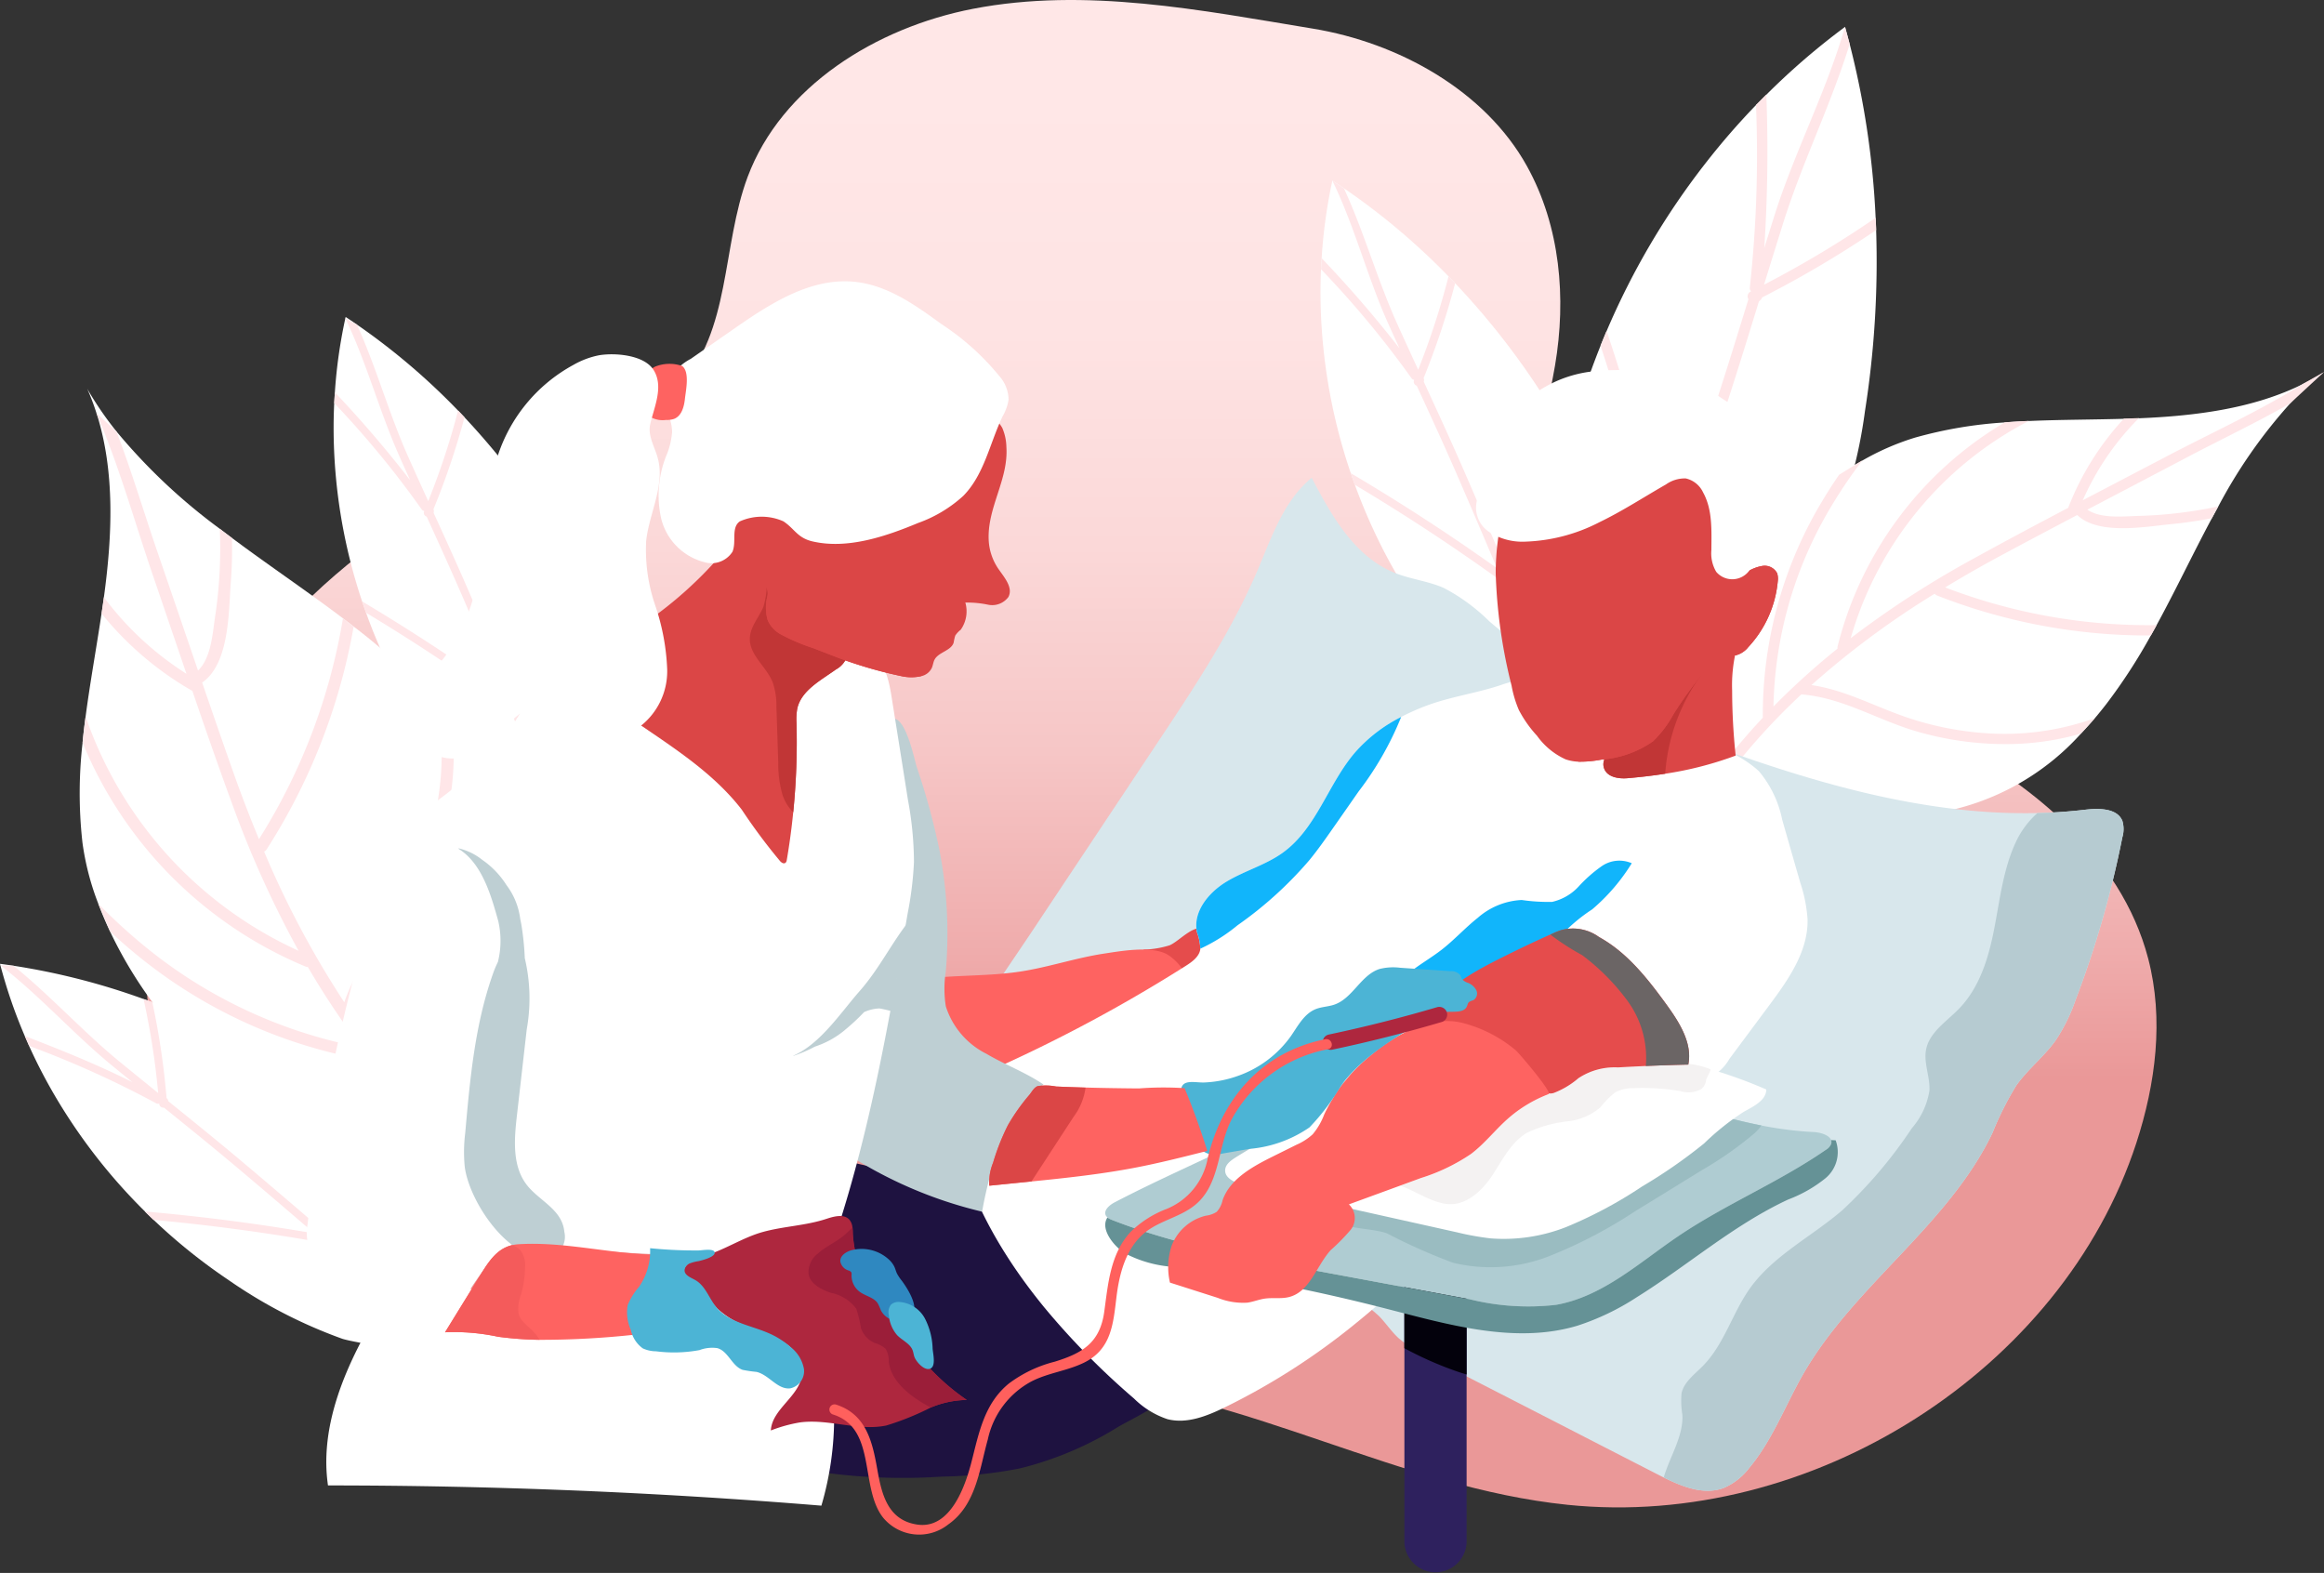 <svg id="Group_1" data-name="Group 1" xmlns="http://www.w3.org/2000/svg" xmlns:xlink="http://www.w3.org/1999/xlink" width="198" height="134" viewBox="0 0 198 134">
  <rect x="0" y="0" width="198" height="134" fill="#333333" stroke="none"/>
  <defs>
    <linearGradient id="linear-gradient" x1="0.5" y1="-0.038" x2="0.5" y2="0.807" gradientUnits="objectBoundingBox">
      <stop offset="0.133" stop-color="#ffe7e7"/>
      <stop offset="0.313" stop-color="#fee3e3"/>
      <stop offset="0.476" stop-color="#fbd8d8"/>
      <stop offset="0.632" stop-color="#f6c6c6"/>
      <stop offset="0.783" stop-color="#efacac"/>
      <stop offset="0.879" stop-color="#ea9898"/>
    </linearGradient>
  </defs>
  <path id="Path_2" data-name="Path 2" d="M82.9.75c-8.274,1.6-16.325,6.619-19.207,14.332C61.483,21,62.278,28.243,57.889,32.871c-2.743,2.893-6.872,4.005-10.673,5.353-13.649,4.84-25.7,14.682-31.389,27.689s-4.273,29.116,4.93,40.051c8.162,9.7,21.431,14.456,34.314,14.468,12.4.012,24.665-3.936,37.014-2.841,14.266,1.266,27.213,9.137,41.458,10.605,20.777,2.14,42.141-11.444,48.467-30.817,1.655-5.069,2.359-10.565,1.011-15.719-2.3-8.814-10.186-15.256-18.542-19.335s-17.527-6.41-25.829-10.589c-2.316-1.166-4.638-2.545-6.066-4.668-3.07-4.563-1.019-10.543-.1-15.923.977-5.744.451-11.87-2.392-16.994-3.583-6.459-10.971-10.514-18.225-11.71C102.371.879,92.5-1.107,82.9.75Z" fill="url(#linear-gradient)"/>
  <path id="Path_3" data-name="Path 3" d="M158.887,35.055a41.52,41.52,0,0,1-3.031,11c-.1.225-.206.45-.317.67-.168.343-.346.685-.531,1.017l0,0a46.674,46.674,0,0,1-7.5,9.649,46.176,46.176,0,0,1-11.119,9.055.313.313,0,0,1-.252.022c-.217-.059-.456-.323-.7-.729-1.508-2.479-3.4-10.376-3.494-11.665a52.433,52.433,0,0,1,1.28-14.318,62.352,62.352,0,0,1,3.14-10.3v0c.171-.422.342-.845.521-1.262a63.925,63.925,0,0,1,8.455-14.33,62.14,62.14,0,0,1,4.273-4.919l.1-.093.781-.788a59.939,59.939,0,0,1,6.563-5.671c.044-.036.093-.067.137-.1.141.489.272.982.4,1.475A72.706,72.706,0,0,1,159.8,18.554c.018.346.03.7.043,1.046A82.006,82.006,0,0,1,158.887,35.055Z" fill="#fff"/>
  <path id="Path_4" data-name="Path 4" d="M136.363,29.449v0q2.947,9,5.08,18.223a.416.416,0,0,0,.163.244q-1.628,4.74-3.276,9.469c-.11.065-.221.135-.336.2a.475.475,0,0,0-.012.807q-1.275,3.671-2.546,7.342c.244.406.482.67.7.729q1.472-4.25,2.954-8.5,8.177-4.8,15.912-10.222l.006,0c.185-.333.362-.675.53-1.018.111-.22.214-.445.317-.67Q147.94,51.7,139.541,56.675c2.372-6.836,4.735-13.678,7.014-20.544,1.15-3.472,2.229-6.96,3.3-10.452.045-.04.089-.076.129-.117a.394.394,0,0,0,.134-.218,91.241,91.241,0,0,0,9.73-5.745c-.013-.35-.026-.7-.044-1.046a89.591,89.591,0,0,1-9.512,5.7q.81-2.626,1.634-5.258c1.62-5.149,4.069-10.088,5.662-15.239l-.4-1.475c-1.536,5.408-4.284,10.634-5.982,16-.3.95-.6,1.9-.893,2.85a127.05,127.05,0,0,0,.175-13.078l-.782.788-.1.093a104.868,104.868,0,0,1-.524,15.556.371.371,0,0,0,.094.309.14.14,0,0,0-.012.039.034.034,0,0,1-.019.007.445.445,0,0,0-.182.642c-1.063,3.453-2.124,6.9-3.261,10.332q-1.779,5.356-3.617,10.693-2.191-9.278-5.206-18.327Z" fill="#ffe6e8"/>
  <path id="Path_5" data-name="Path 5" d="M131.384,33.571a32.158,32.158,0,0,1,3.9,7.859c.056.181.113.362.161.543.079.281.153.566.217.849v0a34.714,34.714,0,0,1,.619,9.254A33.807,33.807,0,0,1,134.5,62.756a.231.231,0,0,1-.135.135,1.217,1.217,0,0,1-.782-.082c-2.151-.7-7.317-4.363-8.035-5.066a41.326,41.326,0,0,1-6.632-8.933,48.272,48.272,0,0,1-3.484-7.509l0,0c-.118-.329-.236-.657-.347-.986A48.183,48.183,0,0,1,112.6,27.875a45.947,45.947,0,0,1-.054-4.938l.007-.1.048-.838a43.969,43.969,0,0,1,.887-6.491c.007-.042.019-.084.027-.126.333.216.664.438.991.662a58.408,58.408,0,0,1,8.906,7.5c.188.192.376.389.564.586A64.713,64.713,0,0,1,131.384,33.571Z" fill="#fff"/>
  <path id="Path_6" data-name="Path 6" d="M115.427,41.3v0q6.346,3.785,12.334,8.1a.34.34,0,0,0,.22.062q1.5,3.543,2.977,7.091c-.031.092-.059.186-.093.28a.374.374,0,0,0,.41.474q1.149,2.752,2.3,5.5a1.214,1.214,0,0,0,.781.082q-1.335-3.184-2.665-6.374,2.274-6.77,3.969-13.69v0c-.065-.283-.138-.568-.217-.85-.048-.182-.105-.362-.161-.543q-1.685,7.137-3.995,14.119c-2.144-5.123-4.3-10.246-6.511-15.341-1.121-2.575-2.291-5.125-3.469-7.674,0-.045.013-.087.015-.131a.3.3,0,0,0-.034-.192,66.487,66.487,0,0,0,2.686-8.077c-.188-.2-.375-.394-.564-.586a65.1,65.1,0,0,1-2.583,7.947c-.588-1.279-1.178-2.56-1.76-3.848-1.712-3.778-2.835-7.838-4.563-11.6l-.991-.662c1.9,3.887,2.991,8.259,4.77,12.2.314.7.633,1.393.95,2.089A100.857,100.857,0,0,0,112.605,22l-.047.839-.008.1a83.02,83.02,0,0,1,7.708,9.282.3.3,0,0,0,.214.133.2.2,0,0,0,.012.028.019.019,0,0,1-.007.013.344.344,0,0,0,.225.462c1.162,2.522,2.323,5.041,3.429,7.585q1.727,3.976,3.409,7.968-6.051-4.315-12.461-8.1Z" fill="#ffe6e8"/>
  <path id="Path_7" data-name="Path 7" d="M198,31.7a26.036,26.036,0,0,0-2.887,2.674,43.283,43.283,0,0,0-6.121,8.776q-.277.5-.543,1c-.2.367-.39.734-.583,1.1-1.388,2.661-2.694,5.377-4.129,8.007q-.24.449-.492.884a47.322,47.322,0,0,1-3.8,5.849c-.31.4-.633.8-.965,1.191h0c-.383.452-.782.89-1.191,1.322h0a21.31,21.31,0,0,1-11.887,6.681,24.075,24.075,0,0,1-7.448-.18,19.486,19.486,0,0,1-6.691-2.105,15.521,15.521,0,0,1-2.992-2.194c-.22-.214-.427-.427-.625-.647-6.628-7.317.75-18.031,9.056-23.61.654-.441,1.319-.851,1.981-1.221a21.619,21.619,0,0,1,4.476-1.946,36.426,36.426,0,0,1,7.657-1.294h0c.677-.055,1.357-.092,2.041-.121a0,0,0,0,1,.005,0c2.662-.118,5.345-.111,8-.186a.629.629,0,0,1,.091,0v0c.423-.011.851-.022,1.28-.046,4.831-.2,9.761-.822,14-2.93.01,0,.015-.012.025-.016A18.516,18.516,0,0,0,198,31.7Z" fill="#fff"/>
  <path id="Path_8" data-name="Path 8" d="M147.637,64.052q1.23-1.5,2.551-2.911a35.324,35.324,0,0,1,5.089-18.5c.43-.718.9-1.457,1.417-2.2l1.98-1.221a41.682,41.682,0,0,0-3.015,4.531,34.445,34.445,0,0,0-4.565,16.44,63.148,63.148,0,0,1,5.463-4.938.482.482,0,0,1,0-.181A30.917,30.917,0,0,1,170.808,35.98h.005c.677-.055,1.357-.092,2.041-.121a30.219,30.219,0,0,0-15.178,18.512,81.574,81.574,0,0,1,10.346-6.716c2.715-1.5,5.452-2.955,8.2-4.4a.175.175,0,0,1,.011-.065,23.856,23.856,0,0,1,4.72-7.526v0l1.28-.046a22.98,22.98,0,0,0-4.784,7q3.487-1.826,6.979-3.651c3.872-2.044,8.034-3.92,11.8-6.278.009,0,1.758-.989,1.767-.992l-2.887,2.674c-2.868,1.638-5.884,3.063-8.768,4.584q-4.248,2.236-8.5,4.462c1.143.79,3.057.57,4.318.535a37.083,37.083,0,0,0,5.024-.471c.609-.1,1.21-.211,1.807-.335l-.543,1q-1.721.339-3.47.506c-2.209.216-6.188.965-8-.776-2.157,1.135-4.306,2.27-6.453,3.424q-2.458,1.32-4.8,2.743a48.325,48.325,0,0,0,18.016,3.211l-.492.884a49.2,49.2,0,0,1-18.224-3.41.418.418,0,0,1-.191-.149,73.528,73.528,0,0,0-10.5,7.784c2.486.361,4.681,1.456,7.035,2.357a26.557,26.557,0,0,0,7.594,1.726,22.773,22.773,0,0,0,9.517-1.267h0l-.147.164L177.286,62.5h0a23.259,23.259,0,0,1-6.416.891,27.107,27.107,0,0,1-7.639-1.1c-3.3-.972-6.267-2.859-9.76-3.136a56.1,56.1,0,0,0-5.2,5.548Z" fill="#ffe6e8"/>
  <path id="Path_9" data-name="Path 9" d="M23.6,90.53a32.376,32.376,0,0,1,6.868,5.229c.129.134.257.268.38.407.193.212.382.431.563.651v0a34.4,34.4,0,0,1,4.616,7.815,33,33,0,0,1,3.142,10.058.22.22,0,0,1-.058.175,1.172,1.172,0,0,1-.718.253c-2.187.284-8.305-.755-9.241-1.069a41.678,41.678,0,0,1-9.72-5.028,48.459,48.459,0,0,1-6.347-5.1h0c-.248-.237-.5-.474-.737-.716A48.066,48.066,0,0,1,4.7,93.39a45.37,45.37,0,0,1-2.222-4.285l-.038-.09-.327-.751A42.933,42.933,0,0,1,.033,82.231C.02,82.191.012,82.15,0,82.11c.386.049.772.105,1.156.164a58.5,58.5,0,0,1,11.075,2.834c.249.089.5.183.75.276A65.264,65.264,0,0,1,23.6,90.53Z" fill="#fff"/>
  <path id="Path_10" data-name="Path 10" d="M13.079,103.924h0q7.2.658,14.326,1.923a.322.322,0,0,0,.22-.038q2.867,2.468,5.719,4.946c.014.093.031.187.043.283a.371.371,0,0,0,.566.243q2.216,1.922,4.433,3.839a1.165,1.165,0,0,0,.718-.254q-2.567-2.22-5.133-4.449-1-6.855-2.567-13.6v0c-.18-.22-.37-.439-.563-.651-.122-.138-.251-.272-.38-.407q1.675,6.927,2.733,13.982c-4.127-3.576-8.261-7.147-12.437-10.669-2.112-1.779-4.256-3.515-6.406-5.248-.015-.042-.028-.082-.045-.12a.3.3,0,0,0-.114-.153,64.107,64.107,0,0,0-1.214-8.167c-.25-.093-.5-.187-.75-.276a63.124,63.124,0,0,1,1.247,8.009q-1.614-1.306-3.23-2.623c-3.157-2.581-5.925-5.655-9.092-8.22L.033,82.231c3.365,2.6,6.215,5.837,9.5,8.534.582.479,1.166.951,1.749,1.426-2.974-1.486-6.056-2.74-9.167-3.929l.328.751.038.09A83.675,83.675,0,0,1,13.3,93.989a.3.3,0,0,0,.245.028.12.12,0,0,0,.024.02.026.026,0,0,1,0,.015.345.345,0,0,0,.4.309c2.125,1.715,4.246,3.429,6.332,5.187q3.256,2.748,6.483,5.53-7.179-1.242-14.437-1.869Z" fill="#ffe6e8"/>
  <path id="Path_11" data-name="Path 11" d="M46.728,44.752a31.223,31.223,0,0,1,3.76,7.655c.054.175.108.351.154.529.076.274.146.55.207.826v0a33.744,33.744,0,0,1,.562,9,32.832,32.832,0,0,1-1.785,10.368.223.223,0,0,1-.132.131,1.179,1.179,0,0,1-.759-.083c-2.088-.692-7.093-4.271-7.788-4.957a40.151,40.151,0,0,1-6.406-8.709A46.836,46.836,0,0,1,31.187,52.2l0,0c-.113-.32-.227-.639-.333-.96a46.768,46.768,0,0,1-2.35-12.1,44.718,44.718,0,0,1-.031-4.8l.007-.1.05-.815a42.7,42.7,0,0,1,.891-6.3c.007-.041.019-.081.026-.123.323.211.643.428.96.648a56.714,56.714,0,0,1,8.623,7.331c.183.187.364.38.546.572A63.045,63.045,0,0,1,46.728,44.752Z" fill="#fff"/>
  <path id="Path_12" data-name="Path 12" d="M31.184,52.2l0,0q6.151,3.705,11.952,7.922a.326.326,0,0,0,.214.061q1.44,3.45,2.862,6.9c-.03.089-.058.181-.091.271a.362.362,0,0,0,.4.463q1.106,2.68,2.215,5.357a1.172,1.172,0,0,0,.759.083q-1.283-3.1-2.562-6.206,2.24-6.571,3.918-13.289v0c-.061-.276-.131-.553-.207-.826-.047-.177-.1-.353-.154-.529q-1.668,6.93-3.944,13.705c-2.062-4.988-4.132-9.976-6.262-14.937-1.078-2.508-2.2-4.99-3.338-7.472.005-.044.012-.085.015-.127a.288.288,0,0,0-.033-.187,64.557,64.557,0,0,0,2.647-7.839c-.181-.192-.363-.384-.546-.572a63.4,63.4,0,0,1-2.545,7.713c-.566-1.245-1.134-2.493-1.693-3.747-1.648-3.679-2.721-7.629-4.385-11.3l-.986-.525c1.825,3.785,2.9,7.917,4.609,11.756.3.68.61,1.356.914,2.034a97.975,97.975,0,0,0-6.414-7.486l-.05.815-.007.1a80.809,80.809,0,0,1,7.451,9.054.288.288,0,0,0,.207.13.092.092,0,0,0,.012.028.026.026,0,0,1-.007.013.335.335,0,0,0,.217.45c1.119,2.456,2.236,4.909,3.3,7.386q1.66,3.871,3.278,7.758-5.862-4.219-12.076-7.921Z" fill="#ffe6e8"/>
  <path id="Path_13" data-name="Path 13" d="M7.431,33.117a28.665,28.665,0,0,0,2.486,3.632,49.521,49.521,0,0,0,8.811,8.3q.514.4,1.033.779c.38.284.761.564,1.141.843,2.762,2.013,5.6,3.949,8.32,6.006q.466.345.912.7a54.433,54.433,0,0,1,5.926,5.233c.4.412.79.838,1.17,1.271v0c.441.5.861,1.016,1.275,1.54v0c3.194,4.121,5.392,9,5.305,14.115a25.053,25.053,0,0,1-1.65,8,20.748,20.748,0,0,1-3.7,6.808,17.338,17.338,0,0,1-3.081,2.8c-.286.2-.569.378-.858.549C24.9,99.433,14.123,89.4,9.379,79.357,9,78.565,8.665,77.77,8.372,76.984a22.828,22.828,0,0,1-1.348-5.205,37.867,37.867,0,0,1,.011-8.509v0c.069-.741.158-1.482.259-2.224a0,0,0,0,1,0-.006c.382-2.894.91-5.786,1.341-8.667a.71.71,0,0,1,.017-.1h0c.069-.458.14-.922.2-1.389.714-5.248.958-10.686-.622-15.664,0-.011-.01-.019-.013-.029A20.093,20.093,0,0,0,7.431,33.117Z" fill="#fff"/>
  <path id="Path_14" data-name="Path 14" d="M34.521,93.706Q33.049,92.088,31.7,90.39a42.245,42.245,0,0,1-20.085-9.077c-.734-.6-1.485-1.256-2.235-1.956L8.372,76.985a47.7,47.7,0,0,0,4.577,4.131,41.2,41.2,0,0,0,17.844,8.113,69.582,69.582,0,0,1-4.566-6.85.567.567,0,0,1-.205-.039A35.168,35.168,0,0,1,7.035,63.271v0c.069-.741.158-1.482.259-2.224A34.141,34.141,0,0,0,25.44,81,87.865,87.865,0,0,1,19.8,68.541c-1.183-3.218-2.309-6.452-3.417-9.7a.211.211,0,0,1-.072-.024,27.519,27.519,0,0,1-7.658-6.55h0l.2-1.389A26.336,26.336,0,0,0,15.885,57.4q-1.4-4.114-2.806-8.234C11.5,44.59,10.172,39.739,8.218,35.215c0-.011-.011-.019-.013-.029l1.711,1.562c1.309,3.41,2.348,6.939,3.522,10.345q1.723,5.014,3.434,10.035c1.122-1.08,1.243-3.186,1.448-4.552a38.58,38.58,0,0,0,.439-5.51c.008-.675-.006-1.345-.032-2.014l1.033.779a37.185,37.185,0,0,1-.1,3.841c-.183,2.424-.1,6.86-2.437,8.477.874,2.548,1.751,5.085,2.648,7.624q1.027,2.907,2.193,5.714a50.776,50.776,0,0,0,7.154-18.805l.912.7a51.717,51.717,0,0,1-7.422,18.991.463.463,0,0,1-.207.176,79.913,79.913,0,0,0,6.831,12.835c.893-2.611,2.567-4.766,4.05-7.13a28.022,28.022,0,0,0,3.44-7.854,23.669,23.669,0,0,0,.4-10.508v0l.158.191L38.5,61.433v0a24.207,24.207,0,0,1-.229,7.093,28.394,28.394,0,0,1-2.738,8.023c-1.749,3.376-4.473,6.2-5.467,9.916a62.828,62.828,0,0,0,5.312,6.688Z" fill="#ffe6e8"/>
  <path id="Path_15" data-name="Path 15" d="M180.818,71.338a85.094,85.094,0,0,1-3.961,13.783,15.233,15.233,0,0,1-1.7,3.48c-.99,1.4-2.392,2.481-3.378,3.88a26.543,26.543,0,0,0-2.017,4.012c-3.726,7.831-11.743,12.978-16.093,20.491-1.551,2.684-2.631,5.654-4.621,8.047a5.425,5.425,0,0,1-2.188,1.729c-1.669.629-3.5-.088-5.115-.893-.14-.066-.28-.137-.416-.207q-4.1-2.1-8.2-4.21l-11.589-5.943a10.42,10.42,0,0,1-2.4-1.523c-.61-.567-1.071-1.267-1.646-1.86a13.5,13.5,0,0,0-3.861-2.486L93.571,99.766c-3.739-1.839-9.405-4.241-11.25-8.218-.873-1.892-.059-3.607.981-5.253,1.528-2.424,3.179-4.782,4.77-7.171q2.618-3.939,5.245-7.883,2.652-3.992,5.308-7.985c3.152-4.738,6.321-9.507,8.537-14.724,1.194-2.807,2.207-5.873,4.594-7.831,1.7,3.26,3.672,6.77,7.153,8.134,1.334.519,2.795.677,4.1,1.254a16.2,16.2,0,0,1,3.866,2.829c6.489,5.609,14.583,9.168,22.786,11.935,7.7,2.6,15.812,4.6,23.919,4.412q2.028-.046,4.047-.282c1.194-.141,2.754-.141,3.192.95A2.454,2.454,0,0,1,180.818,71.338Z" fill="#d8e7ec"/>
  <path id="Path_16" data-name="Path 16" d="M99.661,80.528a8.04,8.04,0,0,1-2.149.366c-.585.047,1.12,1.507,1.34,2.037a4.079,4.079,0,0,0,.383.821.917.917,0,0,0,.771.427,1.308,1.308,0,0,0,.692-.357l1.827-1.479c.94-.761,1.656-2.241.307-3.111C101.795,78.563,100.6,80.1,99.661,80.528Z" fill="#e54c4c"/>
  <path id="Path_17" data-name="Path 17" d="M94.024,81.245c-2.39.365-4.693,1.154-7.083,1.521-3.122.479-6.335.229-9.437.819-.753.143-1.627.459-1.793,1.188a2.07,2.07,0,0,0,.754,1.693l2.554,2.842a3.941,3.941,0,0,1,.956,1.446c.093.319.146.715.459.845a.906.906,0,0,0,.408.036c5.493-.369,10.651-2.585,15.678-4.769l3.237-1.406a2.361,2.361,0,0,0,1.441-1.169c.355-1.039-1-2.663-1.95-3.08C97.848,80.6,95.481,81.023,94.024,81.245Z" fill="#fe6361"/>
  <path id="Path_18" data-name="Path 18" d="M86.869,125.1a37.308,37.308,0,0,1-6.627.694,49.746,49.746,0,0,1-11.1-.5c-3.09-.578-6.185-1.673-9.3-1.23-.623-8.651,2.115-17.16,4.82-25.423a1.132,1.132,0,0,1,1.428-.97,40.128,40.128,0,0,1,6.783,1.419,41.337,41.337,0,0,0,12.573,1.033,7.648,7.648,0,0,1,2.818.117,6.3,6.3,0,0,1,2.369,1.607,40.59,40.59,0,0,1,5.8,6.929c1.427,2.153,3.6,5.178,3.981,7.761.374,2.5-3.305,3.933-5.194,5.049A28.877,28.877,0,0,1,86.869,125.1Z" fill="#1e1240"/>
  <path id="Path_19" data-name="Path 19" d="M154,78.333c.059,2.728-1.655,5.151-3.3,7.359q-1.677,2.257-3.356,4.514a4.027,4.027,0,0,1-2.315,1.857c-.809-1.87-3.427-2.415-5.376-1.707s-3.392,2.31-4.789,3.814c-3.753,4.056-7.759,7.879-11.761,11.7-.068.066-.135.132-.2.193-2.4,2.288-4.8,4.572-7.384,6.665a57.785,57.785,0,0,1-11.205,7.184c-1.51.735-3.21,1.408-4.847.99a7.356,7.356,0,0,1-2.853-1.76,64.223,64.223,0,0,1-7.6-7.712v0c-4.5-5.481-7.786-11.768-8.243-18.688A129.982,129.982,0,0,0,101,82.3c.556-.352,1.162-.783,1.262-1.421a.222.222,0,0,0,0-.057,4.274,4.274,0,0,0-.276-1.382c-.389-1.72.954-3.387,2.491-4.32s3.342-1.421,4.8-2.468c2.89-2.072,3.853-5.833,6.145-8.521a13.009,13.009,0,0,1,3.952-3.053,20.1,20.1,0,0,1,2.04-.915c2.1-.805,4.323-1.091,6.439-1.795a8.632,8.632,0,0,1,5.557-.123c4.937,1.21,9.482,3.537,13.958,5.833a9.522,9.522,0,0,1,2.487,1.619,9.278,9.278,0,0,1,1.981,4.118q.772,2.706,1.551,5.407A12.286,12.286,0,0,1,154,78.333Z" fill="#fff"/>
  <path id="Path_20" data-name="Path 20" d="M139.023,73.541a2.64,2.64,0,0,0-2.539.235,11.881,11.881,0,0,0-1.98,1.74,4.419,4.419,0,0,1-2.258,1.316,15.52,15.52,0,0,1-2.6-.16,6.111,6.111,0,0,0-3.745,1.52c-1.071.849-1.987,1.87-3.066,2.709-.934.727-1.983,1.309-2.893,2.065a4.861,4.861,0,0,0-1.864,2.894,2.172,2.172,0,0,0,.324,1.589,2.3,2.3,0,0,0,1.942.824,5.93,5.93,0,0,0,2.113-.575,28.48,28.48,0,0,0,7.674-4.847,15.841,15.841,0,0,0,2.659-2.928,14.286,14.286,0,0,1,2.863-2.454A16.533,16.533,0,0,0,139.023,73.541Z" fill="#11b5fb"/>
  <path id="Path_21" data-name="Path 21" d="M119.377,61.079a26.96,26.96,0,0,1-3.631,6.352q-1.092,1.57-2.189,3.137c-.637.911-1.275,1.821-1.98,2.684a32.717,32.717,0,0,1-6.136,5.569,14.412,14.412,0,0,1-3.178,2,4.274,4.274,0,0,0-.276-1.382c-.389-1.72.954-3.387,2.491-4.319s3.342-1.421,4.8-2.468c2.89-2.072,3.853-5.833,6.145-8.521A12.979,12.979,0,0,1,119.377,61.079Z" fill="#11b5fb"/>
  <path id="Path_22" data-name="Path 22" d="M124.952,101.842v29.576a2.653,2.653,0,0,1-5.3,0V101.842a2.62,2.62,0,0,1,2.654-2.577,2.685,2.685,0,0,1,1.877.756A2.528,2.528,0,0,1,124.952,101.842Z" fill="#2e215e"/>
  <path id="Path_23" data-name="Path 23" d="M124.952,107.389v9.705c-.231-.066-.462-.14-.688-.215a30.068,30.068,0,0,1-4.616-2.024v-8.174A37.535,37.535,0,0,1,124.952,107.389Z" fill="#03010c"/>
  <path id="Path_24" data-name="Path 24" d="M156.007,97.469a1.079,1.079,0,0,1-.47.5c-3.984,2.754-8.551,4.632-12.561,7.351-3.314,2.244-6.425,5.138-10.4,5.842a20.715,20.715,0,0,1-7.362-.475q-6.937-1.287-13.876-2.578c-5.621-1.047-11.277-2.1-16.586-4.174a1,1,0,0,1-.52-.353c-.262-.44.276-.915.733-1.152,6.679-3.489,13.787-6.049,19.9-10.488a8.95,8.95,0,0,1,2.572-1.487,8.025,8.025,0,0,1,2.2-.242,68.023,68.023,0,0,1,18.145,2.279l.394.106c3.961,1.082,7.872,2.494,11.883,3.282a31.224,31.224,0,0,0,4.481.563C155.243,96.479,156.22,96.823,156.007,97.469Z" fill="#afccd2"/>
  <path id="Path_25" data-name="Path 25" d="M156.394,97.145c-.13-.009-.259-.011-.389-.019a.508.508,0,0,1,0,.345,1.094,1.094,0,0,1-.467.5c-3.988,2.753-8.553,4.63-12.565,7.349-3.315,2.245-6.422,5.138-10.4,5.841a20.753,20.753,0,0,1-7.359-.474l-13.879-2.58c-5.618-1.044-11.276-2.1-16.583-4.175a1.433,1.433,0,0,1-.4-.21c-.671,1.016.618,2.5,1.473,3.04a10.252,10.252,0,0,0,4.152,1.164,159.812,159.812,0,0,1,18.13,3.564c5.342,1.375,11,3.029,16.279,1.45a21.14,21.14,0,0,0,5.06-2.426c4.355-2.711,8.244-6.159,12.908-8.328a11.486,11.486,0,0,0,3.16-1.8A2.892,2.892,0,0,0,156.394,97.145Z" fill="#659296"/>
  <path id="Path_26" data-name="Path 26" d="M150.066,95.881a3.74,3.74,0,0,1-.656.721A30.608,30.608,0,0,1,145,99.687q-2.835,1.748-5.67,3.489a40.319,40.319,0,0,1-7.339,3.836,13.665,13.665,0,0,1-8.184.567,48.657,48.657,0,0,1-5.607-2.49c-1.262-.536-5.082-.387-5.512-1.755-.488-1.557,2.641-3.149,3.717-3.761q3.1-1.762,6.294-3.352a31.119,31.119,0,0,1,4.63-1.975,35.681,35.681,0,0,1,6.3-1.157c1.505-.185,3.034-.37,4.562-.488C142.143,93.682,146.055,95.094,150.066,95.881Z" fill="#9abcc1"/>
  <path id="Path_27" data-name="Path 27" d="M105.236,98.628c-.389.247-.809.561-.853,1.011-.071.74.858,1.137,1.6,1.3l18.148,4.044a23.564,23.564,0,0,0,2.873.517,14.53,14.53,0,0,0,6.427-.965,37.132,37.132,0,0,0,6.488-3.468,43.308,43.308,0,0,0,5.268-3.657,21.725,21.725,0,0,1,3.379-2.694c.834-.464,1.908-.968,1.919-1.9a40.645,40.645,0,0,0-8.3-2.6l-3.83-.9-4.51-1.065a63.775,63.775,0,0,0-8.781-1.643,10.177,10.177,0,0,0-4.914.485c-2.946,1.253-4.23,4.492-6.618,6.434C111.013,95.574,107.974,96.887,105.236,98.628Z" fill="#fff"/>
  <path id="Path_28" data-name="Path 28" d="M145.363,91.975a1.166,1.166,0,0,1-.4.792,2.252,2.252,0,0,1-1.8.185,19.6,19.6,0,0,0-3.97-.25,3.328,3.328,0,0,0-1.569.348,8.077,8.077,0,0,0-1.289,1.3,5.141,5.141,0,0,1-2.744,1.175,10.788,10.788,0,0,0-3.5.981c-1.383.823-2.1,2.354-2.98,3.674s-2.288,2.6-3.893,2.384c-1.347-.185-2.59-1.077-3.911-1.557.584-.211,1.162-.427,1.745-.638a16.086,16.086,0,0,0,4.26-2.045c1.162-.875,2.053-2.041,3.142-3a11.393,11.393,0,0,1,3.474-2.1c.027-.009.031-.035.027-.075a.89.89,0,0,0,.407-.027,7.092,7.092,0,0,0,2.106-1.258,5.59,5.59,0,0,1,3.324-.924c.027,0,.054,0,.082,0,.212-.013.42-.022.633-.031.569-.035,1.139-.062,1.708-.088,1.194-.053,2.4-.092,3.6-.119,0-.181,1.578.2,1.9.4C145.829,91.078,145.533,91.557,145.363,91.975Z" fill="#f4f2f2"/>
  <path id="Path_29" data-name="Path 29" d="M143.839,90.695q-1.812.04-3.618.119c-.781.035-1.559.075-2.342.119-.027,0-.054,0-.081,0a5.584,5.584,0,0,0-3.324.924,7.086,7.086,0,0,1-2.107,1.258c-.633.172-.732-.2-1.171-.678a11.116,11.116,0,0,1-1.067-1.614c-1.57-2.406-4.7-3.519-7.628-3.445-.362.009-.828-.035-.918-.378a.707.707,0,0,1,.122-.51c1.221-2.217,3.59-3.568,5.883-4.729,1.483-.748,2.98-1.474,4.5-2.147.145-.066.29-.132.434-.194a4.375,4.375,0,0,1,.529-.193,3.769,3.769,0,0,1,3.184.6c2.414,1.324,4.16,3.572,5.733,5.732C143.075,87.092,144.21,88.86,143.839,90.695Z" fill="#e54c4c"/>
  <path id="Path_30" data-name="Path 30" d="M112.819,94.946a5.792,5.792,0,0,1-.981,1.688,4.983,4.983,0,0,1-1.387.892l-1.958.972c-1.767.877-3.688,1.921-4.331,3.747a2.1,2.1,0,0,1-.5.992,2.182,2.182,0,0,1-.931.33,4.177,4.177,0,0,0-2.9,2.534,5.819,5.819,0,0,0-.154,3.165l4.069,1.3a5.8,5.8,0,0,0,2.521.41c.5-.069.982-.27,1.486-.344.68-.1,1.388.034,2.055-.131,1.8-.444,2.336-2.642,3.564-4a16.858,16.858,0,0,0,1.7-1.73,1.6,1.6,0,0,0-.149-2.168l6.132-2.243a16.221,16.221,0,0,0,4.264-2.048c1.161-.873,2.052-2.039,3.139-3a11.332,11.332,0,0,1,3.475-2.1c.355-.135-2.51-3.493-2.8-3.741a11.487,11.487,0,0,0-4.465-2.31c-3.007-.807-6.309,1.3-8.45,3.226A14.236,14.236,0,0,0,112.819,94.946Z" fill="#fe6361"/>
  <path id="Path_31" data-name="Path 31" d="M147.574,58.831a54.234,54.234,0,0,0,.3,5.539,29.77,29.77,0,0,1-6,1.544c-1.063.167-2.139.29-3.215.383-.773.066-1.868-.092-2.039-1.016-.118-.651.506-1.284.818-1.8a28.592,28.592,0,0,1,3.188-4.949,11.964,11.964,0,0,1,4.481-3.014,8.745,8.745,0,0,1,.945-.3,4.159,4.159,0,0,1,1.931-.07A12.61,12.61,0,0,0,147.574,58.831Z" fill="#db4646"/>
  <path id="Path_32" data-name="Path 32" d="M145.019,57.388a16.255,16.255,0,0,0-3.12,8.178c-.009.114-.017.229-.027.348-1.062.167-2.138.29-3.215.383-.773.066-1.867-.092-2.039-1.016-.118-.651.506-1.285.819-1.8a28.534,28.534,0,0,1,3.188-4.949,11.956,11.956,0,0,1,4.481-3.014,8.7,8.7,0,0,1,.945-.3C146.43,55.765,145.711,56.451,145.019,57.388Z" fill="#c13636"/>
  <path id="Path_33" data-name="Path 33" d="M151.463,49.518a9.514,9.514,0,0,1-2.514,5.613,1.985,1.985,0,0,1-1.045.691c-.439.084-.909-.1-1.329.044a1.792,1.792,0,0,0-.7.554,35.279,35.279,0,0,0-3.314,4.452,9.483,9.483,0,0,1-1.723,2.279,8.807,8.807,0,0,1-4.4,1.562,9.639,9.639,0,0,1-1.971.176,3.747,3.747,0,0,1-1.081-.2,6.062,6.062,0,0,1-2.433-2.006,10.159,10.159,0,0,1-1.551-2.2,9.654,9.654,0,0,1-.62-2.076,44.274,44.274,0,0,1-1.352-9.608,22.736,22.736,0,0,1,.688-5.429c.258-1.038,1.434-2.67.244-3.348a61.773,61.773,0,0,0,6.6-.655c.845-.123,1.691-.268,2.55-.422,3.047-.55,6.208-1.016,9.269-.3a2.686,2.686,0,0,1,1.213.528,2.859,2.859,0,0,1,.668,2.138,29.84,29.84,0,0,1-.067,4.219,5.425,5.425,0,0,0,.185,3.242,3.5,3.5,0,0,1,1.384-.559,1.2,1.2,0,0,1,1.248.629A1.582,1.582,0,0,1,151.463,49.518Z" fill="#db4646"/>
  <path id="Path_34" data-name="Path 34" d="M151.463,49.518a9.514,9.514,0,0,1-2.514,5.613,1.985,1.985,0,0,1-1.045.691c-.439.084-.909-.1-1.329.044a1.792,1.792,0,0,0-.7.554,35.279,35.279,0,0,0-3.314,4.452,9.483,9.483,0,0,1-1.723,2.279,8.807,8.807,0,0,1-4.4,1.562,9.639,9.639,0,0,1-1.971.176,1.851,1.851,0,0,1,1.067-1.694,18.813,18.813,0,0,1,2.233-.8,4.856,4.856,0,0,0,2.989-4.843c-.127-1.276-.76-2.644-.113-3.757.5-.871,1.632-1.245,2.179-2.09a4,4,0,0,0,.072-3.163,5.323,5.323,0,0,0-1.289-2.719c-1.271-1.17-3.3-.919-4.991-.475-1.126.3-3.351,1.205-4.306.154-.908-1,.037-2.53.615-3.414a27.886,27.886,0,0,1,2.035-2.728c.846-.123,1.691-.268,2.55-.422,3.048-.55,6.209-1.016,9.27-.3a2.678,2.678,0,0,1,1.212.528,2.86,2.86,0,0,1,.669,2.138,29.842,29.842,0,0,1-.067,4.219,5.425,5.425,0,0,0,.185,3.242,3.489,3.489,0,0,1,1.384-.559,1.2,1.2,0,0,1,1.248.629A1.567,1.567,0,0,1,151.463,49.518Z" fill="#db4646"/>
  <path id="Path_35" data-name="Path 35" d="M143.775,32.228a14.71,14.71,0,0,0-5.375-.7,21.324,21.324,0,0,0-2.928.138,10.465,10.465,0,0,0-5.538,2.514,8.9,8.9,0,0,0-2.879,5.218,6.044,6.044,0,0,1-.392,1.789c-.218.447-.584.816-.78,1.272a2.487,2.487,0,0,0,.961,2.84,5.194,5.194,0,0,0,3.128.843,14.749,14.749,0,0,0,6.287-1.65c1.962-.946,3.786-2.139,5.673-3.219a2.781,2.781,0,0,1,1.691-.515A2.145,2.145,0,0,1,145.1,41.95c.815,1.47.713,3.235.707,4.9a3.088,3.088,0,0,0,.414,1.868A1.793,1.793,0,0,0,149,48.656a3.471,3.471,0,0,1,.344-.528,3.216,3.216,0,0,1,.452-.338,3.411,3.411,0,0,0,1.092-2.255,24.03,24.03,0,0,0,.222-7.017c-.226-1.947-1.066-2.829-2.821-3.659C146.7,34.11,145.424,32.874,143.775,32.228Z" fill="#fff"/>
  <path id="Path_36" data-name="Path 36" d="M31.244,113.394c-2.232,4.045-3.963,8.608-3.3,13.153q21.043,0,42.037,1.722a26.744,26.744,0,0,0-.06-15.295,1.828,1.828,0,0,0-.644-1.073,1.989,1.989,0,0,0-.953-.226L47.443,110.3,37,109.607c-.812-.054-4.031-.709-4.58-.153-.192.194-.144,1.583-.226,1.891A9.463,9.463,0,0,1,31.244,113.394Z" fill="#fff"/>
  <path id="Path_37" data-name="Path 37" d="M80.015,72.305a37.38,37.38,0,0,1,.561,10.485,9.549,9.549,0,0,0,.007,2.944,6.828,6.828,0,0,0,3.461,4.042c1.584.936,3.344,1.582,4.862,2.616a11.306,11.306,0,0,0-3.626,4.917,32.96,32.96,0,0,0-1.606,5.915A36.707,36.707,0,0,1,71.852,98.1q.728-7.49,1.456-14.979.339-3.486.678-6.973.364-3.742.728-7.484.187-1.931.375-3.863c.077-.789-.114-2.641.411-3.235,1.467-1.659,2.369,3.059,2.615,3.809A58.843,58.843,0,0,1,80.015,72.305Z" fill="#becfd3"/>
  <path id="Path_38" data-name="Path 38" d="M77.868,73.428a29.33,29.33,0,0,1-.529,4.342c-1.578,9.146-3.165,18.327-6.059,27.165a2.721,2.721,0,0,1-.728,1.3,2.859,2.859,0,0,1-1.668.466,123.1,123.1,0,0,1-22.807-.646,5.786,5.786,0,0,0-2.442.039,5.112,5.112,0,0,0-2.392,2.042,34.044,34.044,0,0,0-4.332,7.821c-4.314-1.289-7.257-5.059-9.9-8.618a4.506,4.506,0,0,1-.76-1.306,4.364,4.364,0,0,1-.045-1.747,147.089,147.089,0,0,1,6.986-31.112A9.1,9.1,0,0,1,34.4,70.6a11.773,11.773,0,0,1,2.686-2.266,30.01,30.01,0,0,0,6.118-5.82c.538-.691.927-1.575,1.519-2.208a5.735,5.735,0,0,1,2.623-1.232,69.108,69.108,0,0,1,7.886-1.944c.036-.009.072-.013.109-.022,5.317-1,10.721-1.5,16.111-2a5,5,0,0,1,2.216.132c1.56.59,2.03,2.472,2.284,4.078q.705,4.408,1.4,8.807A29.465,29.465,0,0,1,77.868,73.428Z" fill="#fff"/>
  <path id="Path_39" data-name="Path 39" d="M76.471,84.036s0-.007,0-.01.027-.031.039-.048a.383.383,0,0,0-.122-.572c1.3-1.327,2.6-2.88,2.622-4.412a.314.314,0,0,0-.468-.261c-.079.043-.156.09-.233.138.014-.082.031-.163.042-.246a.465.465,0,0,0-.784-.316c-1.57,1.948-2.628,4.188-4.308,6.1-1.63,1.854-3.35,4.51-5.667,5.525-.011,0,0,.023.008.019a12.274,12.274,0,0,0,1.828-.79,7.738,7.738,0,0,0,2.544-1.405s.009.007.01,0a.094.094,0,0,1,0-.012,17.887,17.887,0,0,0,1.638-1.525,3.527,3.527,0,0,1,1.305-.311,12.592,12.592,0,0,1,2.577.76.556.556,0,0,0,.438-1.01C77.3,85.206,76.613,84.877,76.471,84.036Z" fill="#becfd3"/>
  <path id="Path_40" data-name="Path 40" d="M48.081,104.947c-.172-1.894-2.1-2.622-3.17-3.966-1.277-1.611-1.108-3.862-.878-5.884l.845-7.413a14.871,14.871,0,0,0-.168-6.064,23.565,23.565,0,0,0-.267-2.7c-.032-.211-.074-.418-.119-.626a6.029,6.029,0,0,0-1.179-2.9,7.448,7.448,0,0,0-2.069-2.151,5.054,5.054,0,0,0-1.985-.967.022.022,0,0,0-.018.04c1.994,1.234,2.768,3.964,3.37,6.122a7.411,7.411,0,0,1-.023,3.514A8.706,8.706,0,0,0,42,82.954c-1.543,4.35-1.959,8.989-2.364,13.573a12.912,12.912,0,0,0-.037,2.907c.379,2.729,3.165,7.074,6.184,7.657A1.808,1.808,0,0,0,48.081,104.947Z" fill="#becfd3"/>
  <path id="Path_41" data-name="Path 41" d="M100.622,93.087a12.489,12.489,0,0,0,.743,3.075c.3.916.766,1.975,1.737,2.165a2.891,2.891,0,0,0,1.036-.051l2.311-.4a10.553,10.553,0,0,0,5.112-1.83,18.823,18.823,0,0,0,2.692-3.565c1.669-2.262,4.155-3.8,6.578-5.283a5.354,5.354,0,0,1,2.534-1c.6-.018,1.37.071,1.611-.459.058-.127.074-.281.179-.375a1.263,1.263,0,0,1,.353-.149.654.654,0,0,0,.276-.845,1.352,1.352,0,0,0-.727-.644,1.088,1.088,0,0,1-.485-.309c-.074-.108-.1-.245-.167-.356a1.016,1.016,0,0,0-.827-.324l-4.282-.292a4.787,4.787,0,0,0-1.747.1c-1.6.5-2.288,2.5-3.873,3.043-.508.174-1.068.179-1.568.376-1,.394-1.521,1.431-2.124,2.3a9.329,9.329,0,0,1-4.518,3.394,9.615,9.615,0,0,1-2.856.56C101.786,92.253,100.538,91.837,100.622,93.087Z" fill="#4cb4d5"/>
  <path id="Path_42" data-name="Path 42" d="M123.272,86.247a.683.683,0,0,0-.846-.44c-3.016.89-6.11,1.673-9.2,2.324a.659.659,0,0,0-.519.785.674.674,0,0,0,.662.52.721.721,0,0,0,.145-.015c3.122-.659,6.252-1.45,9.3-2.351A.658.658,0,0,0,123.272,86.247Z" fill="#ae273e"/>
  <path id="Path_43" data-name="Path 43" d="M57.1,106.879a16.1,16.1,0,0,1-1.253,5.561,1.929,1.929,0,0,1-.592.963,2.068,2.068,0,0,1-1.017.282,74.214,74.214,0,0,1-8.266.457,29.63,29.63,0,0,1-3.545-.264,17.728,17.728,0,0,0-4.508-.378q1.519-2.467,3.043-4.931c.7-1.131,1.384-2.182,2.654-2.49a3.539,3.539,0,0,1,.543-.08C48.477,105.727,52.768,107.055,57.1,106.879Z" fill="#fe6361"/>
  <path id="Path_44" data-name="Path 44" d="M60.658,67.779A3.343,3.343,0,0,1,58.727,67a15.637,15.637,0,0,0-15.509-.669,5.266,5.266,0,0,1-1.831.743,1.445,1.445,0,0,1-1.587-.88.092.092,0,0,1,0-.035,29.143,29.143,0,0,0,3.4-3.638c.538-.691.927-1.575,1.519-2.208a5.735,5.735,0,0,1,2.623-1.232,69.114,69.114,0,0,1,7.886-1.944c.036-.009.072-.013.109-.022a16.482,16.482,0,0,1,2.4,2.908,31.327,31.327,0,0,1,2.315,4.043A4.942,4.942,0,0,1,60.658,67.779Z" fill="#fff"/>
  <path id="Path_45" data-name="Path 45" d="M72.247,55.607a1.989,1.989,0,0,1-1.013,1.417c-1.32.946-2.989,1.808-3.314,3.37a5.175,5.175,0,0,0-.059,1.183,60.377,60.377,0,0,1-.28,7.619q-.2,2.026-.543,4.034c-.018.119-.05.255-.163.3-.145.065-.3-.053-.407-.163a49.313,49.313,0,0,1-3.274-4.395c-3.265-4.228-8.351-6.682-12.557-10.035a1.786,1.786,0,0,1-.534-.581,1.557,1.557,0,0,1,.335-1.474c1.18-1.711,3.066-2.807,4.784-4.008A33.888,33.888,0,0,0,61.3,47.42c.674-.774,1.388-2.23,2.591-1.791a8.768,8.768,0,0,1,2.6,2.186c.289.3.556.581.8.8a21.115,21.115,0,0,1,2.6,2.609,20.536,20.536,0,0,1,2.039,3.418A2.094,2.094,0,0,1,72.247,55.607Z" fill="#db4646"/>
  <path id="Path_46" data-name="Path 46" d="M72.247,55.607a1.99,1.99,0,0,1-1.013,1.417c-1.32.946-2.989,1.808-3.314,3.37a5.174,5.174,0,0,0-.059,1.183,60.358,60.358,0,0,1-.28,7.619,3.733,3.733,0,0,1-.909-1.469,9.485,9.485,0,0,1-.366-2.767c-.054-1.575-.1-3.154-.158-4.733a5.96,5.96,0,0,0-.33-2.134c-.534-1.3-1.958-2.283-1.935-3.682.014-.968.737-1.773,1.139-2.662A6.994,6.994,0,0,0,65.3,48.99c.05-.7.579-1.016,1.2-1.175.289.3.556.581.8.8a21.115,21.115,0,0,1,2.6,2.609,20.527,20.527,0,0,1,2.039,3.418A2.1,2.1,0,0,1,72.247,55.607Z" fill="#c13636"/>
  <path id="Path_47" data-name="Path 47" d="M85.916,50.855a1.716,1.716,0,0,1-1.718.664,8.674,8.674,0,0,0-1.953-.185,2.717,2.717,0,0,1-.393,2.314,2.038,2.038,0,0,0-.466.5,4.493,4.493,0,0,0-.136.6c-.226.7-1.284.8-1.628,1.447-.113.22-.131.471-.231.7a1.294,1.294,0,0,1-.927.713,3.874,3.874,0,0,1-1.637,0,37.172,37.172,0,0,1-6.267-1.9c-.425-.158-.846-.326-1.266-.488a16.526,16.526,0,0,1-2.831-1.21,2.562,2.562,0,0,1-1.049-1.153,3.847,3.847,0,0,1-.05-2,1.249,1.249,0,0,0-.063-.814c-.249-.436-.692-.172-1.058-.1a1.392,1.392,0,0,1-1.207-.339c-1.1-1.012-.9-2.741-.7-4.034a3.481,3.481,0,0,1,.375-1.271c.606-1.038,2-1.012,3-.642.375.141.746.277,1.117.431.271.114.543.238.814.361.357-.669.755-1.337,1.189-1.988a31.413,31.413,0,0,1,3.2-4.056,10.946,10.946,0,0,1,2.293-1.984,13.982,13.982,0,0,1,4.956-1.5,10.8,10.8,0,0,1,3.378-.224,3.573,3.573,0,0,1,2.731,1.751,4.329,4.329,0,0,1,.353,1.623c.19,2.8-1.65,5.165-1.506,7.967a4.736,4.736,0,0,0,.818,2.415C85.568,49.193,86.332,50.055,85.916,50.855Z" fill="#db4646"/>
  <path id="Path_48" data-name="Path 48" d="M78.465,57.608a3.874,3.874,0,0,1-1.637,0,37.181,37.181,0,0,1-6.267-1.9c-.425-.158-.846-.326-1.266-.488a16.533,16.533,0,0,1-2.831-1.21,2.563,2.563,0,0,1-1.049-1.153,3.846,3.846,0,0,1-.05-2,1.25,1.25,0,0,0-.063-.814c-.249-.435-.692-.171-1.058-.1a1.392,1.392,0,0,1-1.207-.339c-1.1-1.012-.9-2.741-.7-4.034a3.48,3.48,0,0,1,.375-1.271c.606-1.038,2-1.012,3-.642.375.141.746.277,1.117.431.271.114.543.238.814.361.357-.669.755-1.337,1.189-1.988,1.008.084,2.55-.1,2.93.722.534,1.153-.687,3.2-1.1,4.254-.547,1.395-.877,3.071,0,4.294A5.419,5.419,0,0,0,73,53.3c1.035.462,2.071.928,3.106,1.39,1.067.475,2.283,1.139,2.415,2.274A1.613,1.613,0,0,1,78.465,57.608Z" fill="#db4646"/>
  <path id="Path_49" data-name="Path 49" d="M78.234,44.548a11.352,11.352,0,0,0,3.832-2.3c1.8-1.827,2.258-4.5,3.361-6.792a4.1,4.1,0,0,0,.5-1.4,3.054,3.054,0,0,0-.739-1.962,21.8,21.8,0,0,0-5-4.5c-2.212-1.613-4.568-3.284-7.316-3.581-3.772-.407-7.245,1.845-10.333,3.993l-3.688,2.566a4.552,4.552,0,0,0-2.215,2.6c-.216,1.225.63,2.407.624,3.65a6.549,6.549,0,0,1-.518,2.061,9.067,9.067,0,0,0-.41,5.3,5.1,5.1,0,0,0,3.648,3.7,2.125,2.125,0,0,0,2.421-.872c.369-.841-.135-2.051.625-2.59a4.544,4.544,0,0,1,3.72-.007c.967.641,1.19,1.419,2.5,1.714C72.24,46.814,75.521,45.677,78.234,44.548Z" fill="#fff"/>
  <path id="Path_50" data-name="Path 50" d="M55.767,31.254a1.993,1.993,0,0,0-.913,1.24,5.745,5.745,0,0,0-.145,1.555,2.011,2.011,0,0,0,.183,1.033,2.048,2.048,0,0,0,1.845.694,1.97,1.97,0,0,0,.677-.085c.657-.242.867-1.034.94-1.714.076-.709.43-2.308-.242-2.8A3.268,3.268,0,0,0,55.767,31.254Z" fill="#fe6361"/>
  <path id="Path_51" data-name="Path 51" d="M51.015,30.27a7.183,7.183,0,0,0-2.169.82,13.619,13.619,0,0,0-6.482,7.878,31.513,31.513,0,0,0-.932,5.98c-.464,4.456-1.471,9.167-4.717,12.342a7.282,7.282,0,0,0-1.333,1.476,4.052,4.052,0,0,0-.3,2.779,4.161,4.161,0,0,0,.871,1.991,3.713,3.713,0,0,0,3.724.916,6.761,6.761,0,0,0,3.242-2.274,6.28,6.28,0,0,1,1.208-1.244,1.644,1.644,0,0,1,1.662-.186c.512.286.714.892,1.063,1.355a3.292,3.292,0,0,0,2.389,1.165,8.381,8.381,0,0,0,2.719-.355,8.116,8.116,0,0,0,2.571-1.026,5.936,5.936,0,0,0,2.312-4.862,19.076,19.076,0,0,0-1.02-5.452,14.6,14.6,0,0,1-.772-5.478c.259-2.387,1.623-4.744.99-7.065-.261-.957-.86-1.9-.649-2.865.309-1.424,1.206-3.24.275-4.673C54.84,30.22,52.346,30.037,51.015,30.27Z" fill="#fff"/>
  <path id="Path_52" data-name="Path 52" d="M82.367,119.263a8.31,8.31,0,0,0-2.957.6c-.036.013-.068.027-.1.044a23.408,23.408,0,0,1-3.8,1.535c-2.41.5-4.915-.594-7.357-.264a12.443,12.443,0,0,0-2.478.687c.09-1.813,2.414-2.89,2.641-4.695a3.113,3.113,0,0,0-1.411-2.736,11.692,11.692,0,0,0-2.971-1.359,7.1,7.1,0,0,1-2.822-1.6c-.393-.417-.687-.919-1.044-1.368a6.469,6.469,0,0,0-1.868-1.6c.018-.875,1.081-1.293,1.94-1.558,1.668-.51,3.143-1.513,4.811-1.984,1.8-.505,3.69-.54,5.489-1.139.642-.211,1.465-.422,1.917.07a1.161,1.161,0,0,1,.267.673,5.331,5.331,0,0,1,.027.537,11.124,11.124,0,0,0,2.243,6c.375.533.787,1.052,1.194,1.567.5.62.99,1.245,1.488,1.865A18.653,18.653,0,0,0,82.367,119.263Z" fill="#ae273e"/>
  <path id="Path_53" data-name="Path 53" d="M82.367,119.263a8.31,8.31,0,0,0-2.957.6c-.036.013-.068.027-.1.044a8.725,8.725,0,0,1-.922-.523c-1.266-.8-2.5-1.923-2.668-3.383a1.944,1.944,0,0,0-.271-1.1,2.492,2.492,0,0,0-.954-.5,2.148,2.148,0,0,1-1.139-1.241,11.327,11.327,0,0,0-.4-1.662,3.539,3.539,0,0,0-2.17-1.36c-.837-.285-1.755-.765-1.9-1.609a1.987,1.987,0,0,1,.782-1.725c.633-.572,1.424-.924,2.1-1.443.312-.242.583-.528.868-.792a5.331,5.331,0,0,1,.027.537,11.124,11.124,0,0,0,2.243,6c.375.533.787,1.052,1.194,1.567.5.62.99,1.245,1.488,1.865A18.665,18.665,0,0,0,82.367,119.263Z" fill="#9b1e39"/>
  <path id="Path_54" data-name="Path 54" d="M76.832,109.107a3.813,3.813,0,0,1-.415-.622c-.086-.183-.132-.382-.217-.565a2.064,2.064,0,0,0-.467-.618,3.432,3.432,0,0,0-3.162-.8c-.484.127-1.006.47-.978.958a.991.991,0,0,0,.7.774.419.419,0,0,1,.232.149.4.4,0,0,1,.026.22,1.727,1.727,0,0,0,.721,1.467c.5.353,1.2.468,1.52.978a5.282,5.282,0,0,1,.253.572,1.656,1.656,0,0,0,1.567.9C78.93,112.371,77.572,110.113,76.832,109.107Z" fill="#2f88c0"/>
  <path id="Path_55" data-name="Path 55" d="M55.387,106.336a5.365,5.365,0,0,1-.951,3.3,5.6,5.6,0,0,0-.958,1.548,3.63,3.63,0,0,0,.269,2.117,2.608,2.608,0,0,0,1.014,1.567,2.708,2.708,0,0,0,1.127.25,11.952,11.952,0,0,0,3.707-.1,3.05,3.05,0,0,1,1.529-.166c.931.27,1.233,1.526,2.145,1.848a11.3,11.3,0,0,0,1.187.174c1.065.251,1.792,1.535,2.879,1.4a1.5,1.5,0,0,0,1.159-1.657,3.054,3.054,0,0,0-1.141-1.863,7.037,7.037,0,0,0-1.711-1.112c-1.561-.719-3.478-.936-4.576-2.233-.649-.766-.944-1.852-1.824-2.356-.375-.214-.9-.392-.918-.814a.679.679,0,0,1,.425-.6,3.41,3.41,0,0,1,.759-.2c.282-.062,1.311-.322,1.376-.672.087-.467-1.082-.241-1.382-.239A38.461,38.461,0,0,1,55.387,106.336Z" fill="#4cb4d5"/>
  <path id="Path_56" data-name="Path 56" d="M79.458,114.9a5.976,5.976,0,0,0-.658-2.576,2.681,2.681,0,0,0-2.192-1.408.956.956,0,0,0-.7.231,1.073,1.073,0,0,0-.178.91,2.958,2.958,0,0,0,.708,1.692c.431.444,1.1.711,1.315,1.284.067.175.085.364.145.542.132.391.771,1.148,1.277,1.047C79.787,116.5,79.493,115.359,79.458,114.9Z" fill="#4cb4d5"/>
  <path id="Path_57" data-name="Path 57" d="M102.859,98.046c-2.053.519-4.11,1.043-6.19,1.439-2.907.555-5.851.871-8.79,1.166-.235.022-.47.048-.705.07l-2.885.291a4.332,4.332,0,0,1,.316-1.945,19.352,19.352,0,0,1,1.262-3.2,16.878,16.878,0,0,1,1.84-2.6c.2-.251.389-.616.7-.74a4.611,4.611,0,0,1,1.569.035c.836.035,1.673.062,2.509.088q2.265.059,4.54.075a27.669,27.669,0,0,1,3.9-.022Q102.014,95.336,102.859,98.046Z" fill="#fe6361"/>
  <path id="Path_58" data-name="Path 58" d="M45.967,114.142a29.63,29.63,0,0,1-3.545-.264,17.728,17.728,0,0,0-4.508-.378q1.519-2.467,3.043-4.931c.7-1.131,1.384-2.182,2.654-2.49a1.463,1.463,0,0,1,.751.462,2.118,2.118,0,0,1,.371,1.4,8.878,8.878,0,0,1-.339,2.336,3.1,3.1,0,0,0-.2,1.68c.185.621.8,1.012,1.248,1.483A3.364,3.364,0,0,1,45.967,114.142Z" fill="#f45b5b"/>
  <path id="Path_59" data-name="Path 59" d="M180.818,71.338a85.092,85.092,0,0,1-3.961,13.783,15.233,15.233,0,0,1-1.7,3.48c-.99,1.4-2.392,2.481-3.378,3.88a26.543,26.543,0,0,0-2.017,4.012c-3.726,7.831-11.743,12.978-16.093,20.491-1.551,2.684-2.631,5.654-4.621,8.047a5.425,5.425,0,0,1-2.188,1.729c-1.669.629-3.5-.088-5.115-.893.507-1.742,1.678-3.493,1.592-5.323a7.346,7.346,0,0,1-.072-1.857c.212-.959,1.108-1.6,1.8-2.305,1.849-1.865,2.528-4.54,4.051-6.661,1.99-2.767,5.232-4.377,7.837-6.611a38.983,38.983,0,0,0,5.927-6.987,6.456,6.456,0,0,0,1.5-3.18c.082-1.192-.516-2.389-.276-3.559.3-1.457,1.737-2.358,2.786-3.436,1.786-1.83,2.541-4.377,3.02-6.854s.76-5.037,1.827-7.338a7.546,7.546,0,0,1,1.849-2.49q2.028-.045,4.047-.281c1.194-.141,2.754-.141,3.193.95A2.475,2.475,0,0,1,180.818,71.338Z" fill="#b6cbd1"/>
  <path id="Path_60" data-name="Path 60" d="M112.9,88.533c-5.413,1.105-8.785,5.042-10,10.112A5.774,5.774,0,0,1,99.37,103a8.889,8.889,0,0,0-3.06,1.962c-1.729,1.9-1.9,4.417-2.232,6.8-.366,2.618-1.839,3.514-4.228,4.245a11.031,11.031,0,0,0-3.886,1.85c-2.109,1.717-2.555,4.2-3.189,6.663-.51,1.987-1.76,5.781-4.623,5.361-2.553-.375-3.044-2.652-3.41-4.714-.415-2.343-.943-4.688-3.519-5.509a.441.441,0,0,0-.241.849c3.74,1.192,2.232,6.259,4.276,8.806a3.985,3.985,0,0,0,5.529.558c2.384-1.669,2.658-4.706,3.373-7.24a7.348,7.348,0,0,1,3.75-4.963c1.424-.722,3.049-.888,4.472-1.593,2.308-1.143,2.461-3.3,2.736-5.552.232-1.911.745-4.03,2.27-5.383,1.285-1.141,3.092-1.4,4.416-2.474,2.215-1.795,1.894-5,3.152-7.344a11.867,11.867,0,0,1,8.189-5.938C113.715,89.266,113.474,88.417,112.9,88.533Z" fill="#ff605d"/>
  <path id="Path_61" data-name="Path 61" d="M143.839,90.695q-1.812.04-3.618.119c.005-.132.014-.264.023-.388a8.231,8.231,0,0,0-1.569-5.142,18.754,18.754,0,0,0-3.88-3.915,20.893,20.893,0,0,1-2.708-1.75c.145-.066.29-.132.434-.194a4.375,4.375,0,0,1,.529-.193,3.769,3.769,0,0,1,3.184.6c2.414,1.324,4.16,3.572,5.733,5.732C143.075,87.092,144.21,88.86,143.839,90.695Z" fill="#6b6565"/>
  <path id="Path_62" data-name="Path 62" d="M92.486,92.657a5.3,5.3,0,0,1-1.008,2.472c-1.2,1.839-2.4,3.682-3.6,5.521-.235.022-.47.048-.705.07l-2.885.291a4.332,4.332,0,0,1,.316-1.945,19.36,19.36,0,0,1,1.262-3.2,16.878,16.878,0,0,1,1.84-2.6c.2-.251.389-.616.7-.74a4.611,4.611,0,0,1,1.569.035C90.813,92.6,91.65,92.63,92.486,92.657Z" fill="#db4646"/>
</svg>
